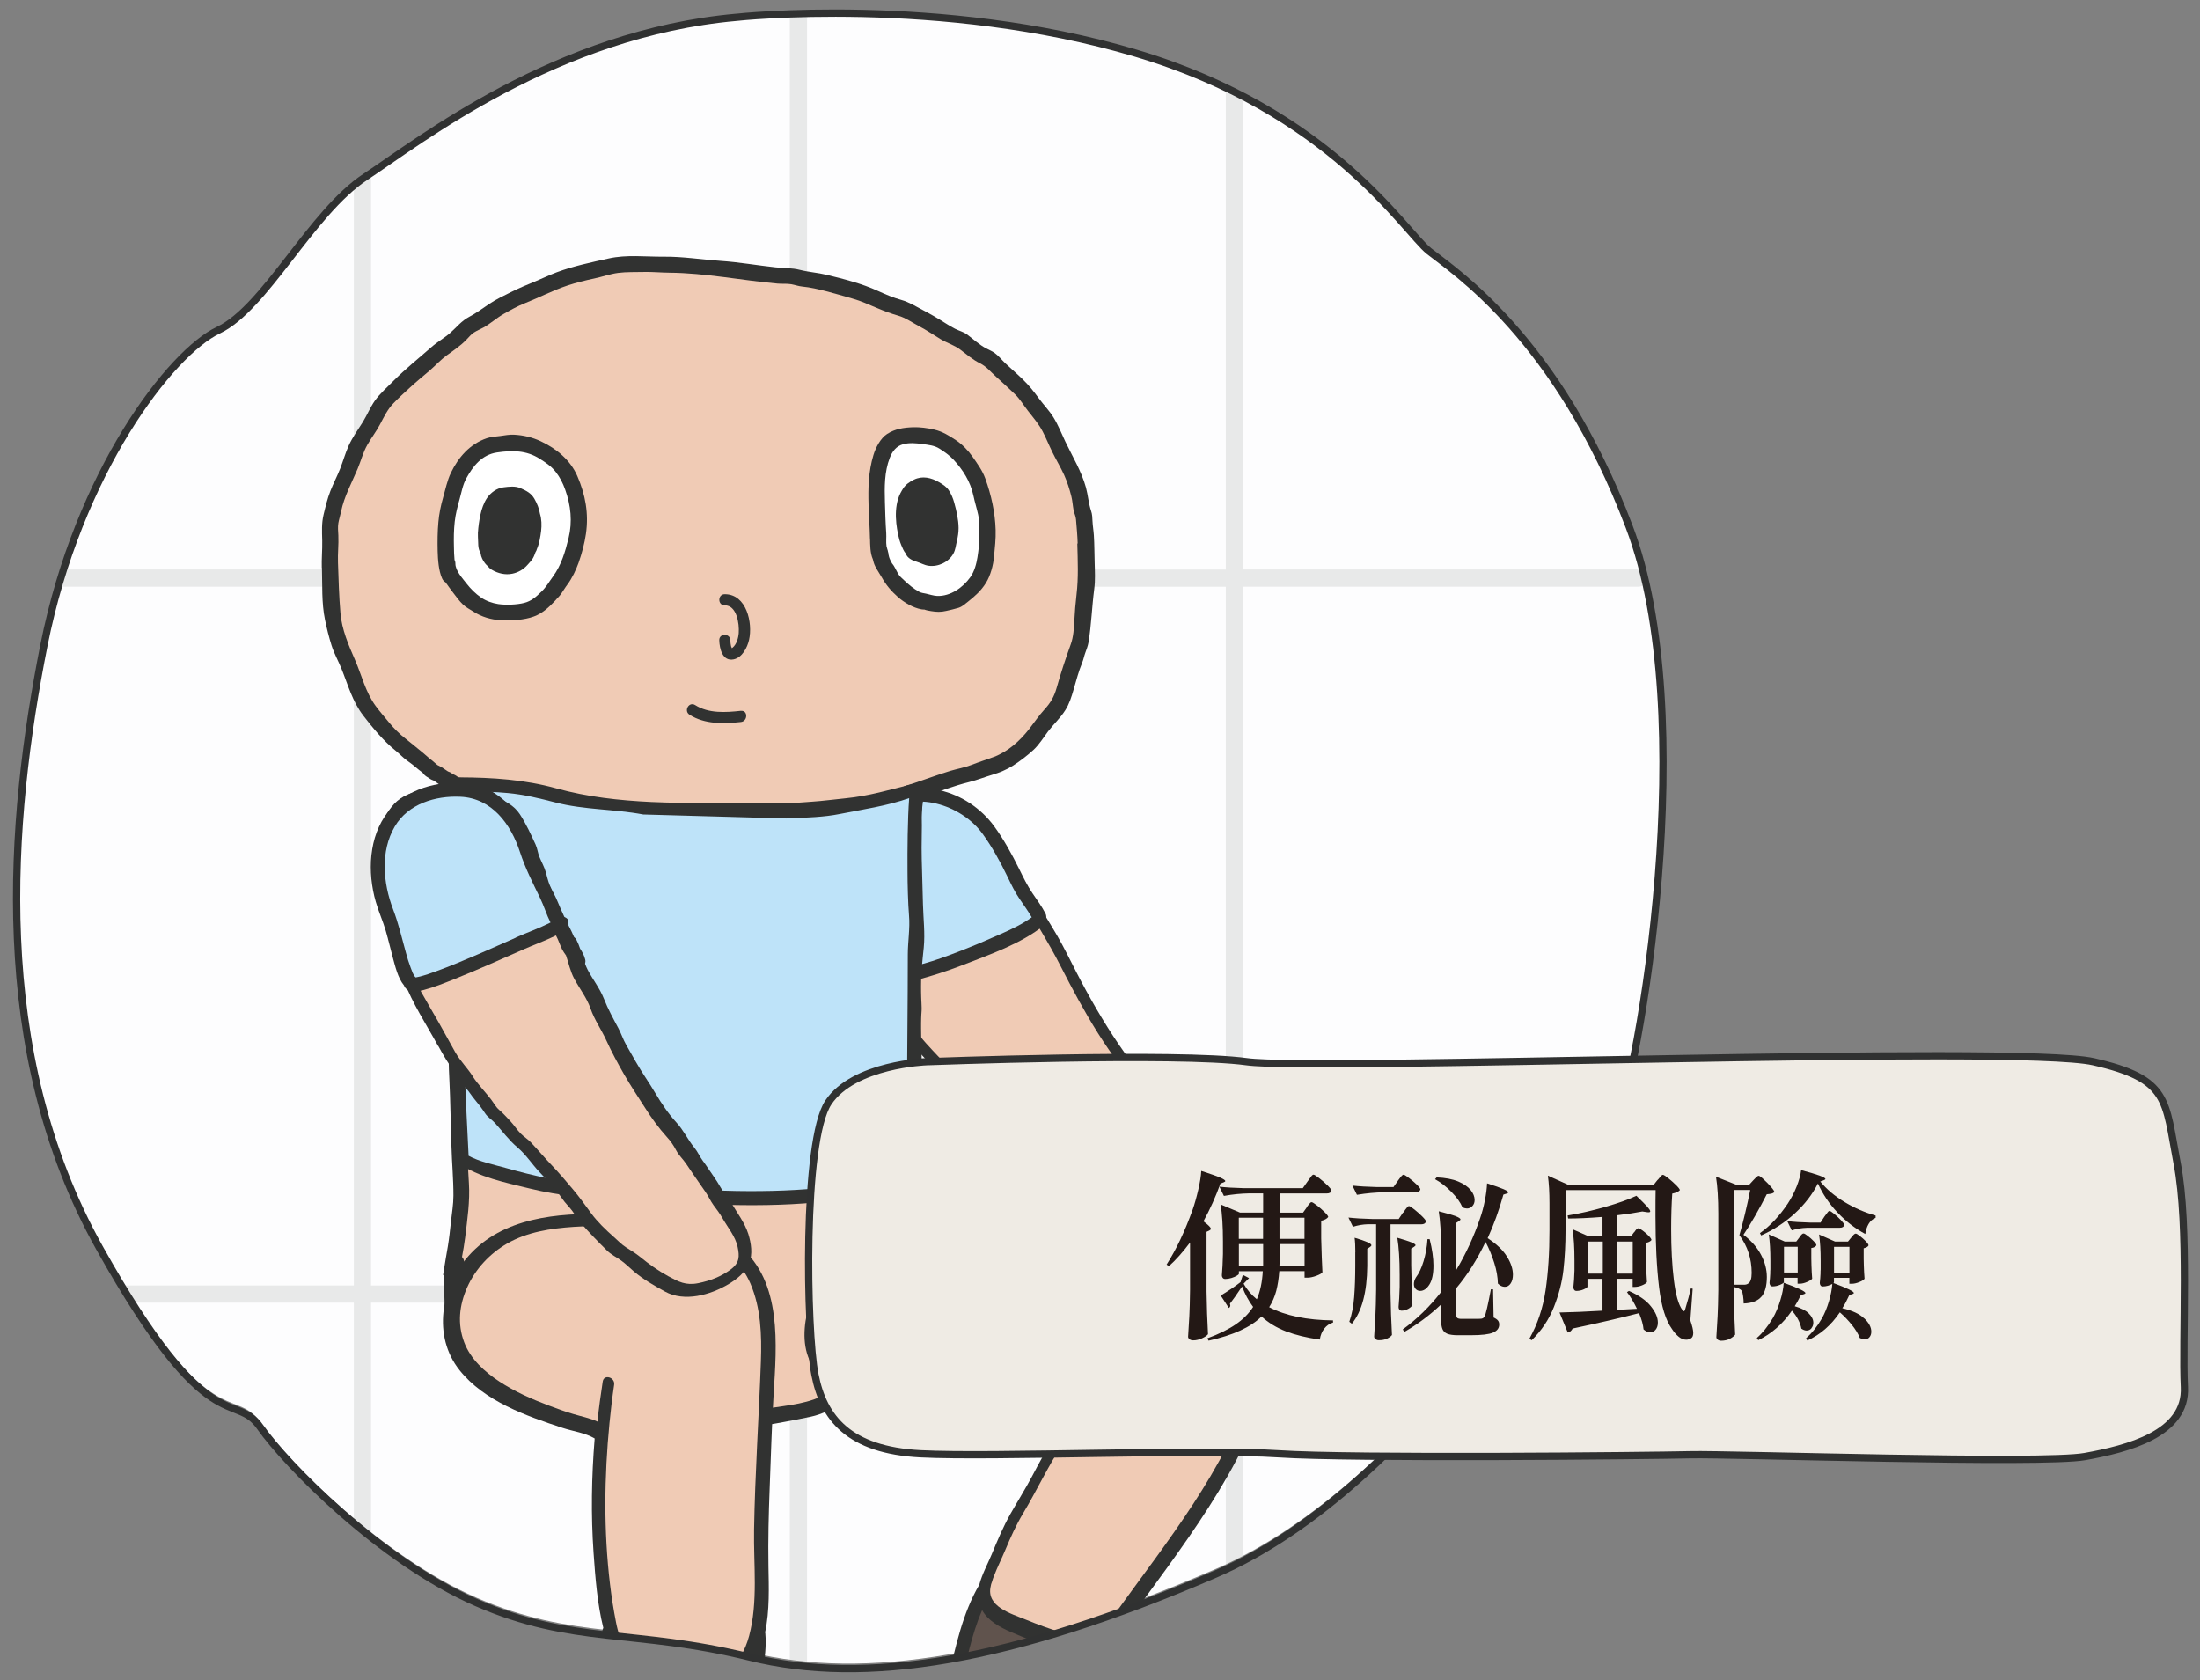 <?xml version="1.0" encoding="UTF-8"?>
<svg id="_便祕風險" data-name="便祕風險" xmlns="http://www.w3.org/2000/svg" xmlns:xlink="http://www.w3.org/1999/xlink" viewBox="0 0 302.81 231.25">
  <rect x="0" y="0" width="302.81" height="231.25" fill="#808080" stroke="none"/>
  <defs>
    <style>
      .cls-1, .cls-2, .cls-3, .cls-4, .cls-5, .cls-6, .cls-7, .cls-8, .cls-9 {
        stroke-width: 0px;
      }

      .cls-1, .cls-3 {
        fill: #313231;
      }

      .cls-2 {
        fill: #60534d;
      }

      .cls-3 {
        opacity: .1;
      }

      .cls-4, .cls-10 {
        fill: none;
      }

      .cls-10, .cls-11 {
        stroke: #303131;
        stroke-miterlimit: 10;
      }

      .cls-5 {
        fill: #f0cbb5;
      }

      .cls-11 {
        fill: #efebe4;
      }

      .cls-6 {
        fill: #bee3f9;
      }

      .cls-12 {
        clip-path: url(#clippath);
      }

      .cls-7 {
        fill: #fdfdfe;
      }

      .cls-8 {
        fill: #fff;
      }

      .cls-9 {
        fill: #231815;
      }
    </style>
    <clipPath id="clippath">
      <path class="cls-4" d="M101.35,2.38s28.09-3.06,54.98,4.94c26.89,8,36.94,24.51,40.34,27.23,3.4,2.72,17.7,11.91,27.57,37.96,9.87,26.04,1.53,74.55-2.21,83.91-3.74,9.36-26.72,48.17-54.81,60.26-28.09,12.09-48.17,15.32-64,11.4s-24.34-1.7-37.62-7.49-26.21-19.06-29.79-24.17-6.98,2.38-22.13-24.68C-1.46,144.68,1.26,112.85,6.03,88.85c4.77-24,17.53-40.34,24-43.4s12.77-16.17,20.26-21.11S76.49,4.6,101.35,2.38Z"/>
    </clipPath>
  </defs>
  <g class="cls-12">
    <path class="cls-7" d="M101.35,1.69s28.09-3.06,54.98,4.94c26.89,8,36.94,24.51,40.34,27.23,3.4,2.72,17.7,11.91,27.57,37.96,9.87,26.04,1.53,74.55-2.21,83.91-3.74,9.36-26.72,48.17-54.81,60.26-28.09,12.09-48.17,15.32-64,11.4s-24.34-1.7-37.62-7.49-26.21-19.06-29.79-24.17-6.98,2.38-22.13-24.68C-1.46,143.99,1.26,112.16,6.03,88.16s17.53-40.34,24-43.4,12.77-16.17,20.26-21.11S76.49,3.91,101.35,1.69Z"/>
    <path class="cls-3" d="M171.09-17.78h54.4c1.53,0,1.53-2.37,0-2.37h-54.4v-96.17h54.4c1.53,0,1.53-2.37,0-2.37h-54.4v-41.77c0-1.53-2.37-1.53-2.37,0v41.77h-57.64v-41.77c0-1.53-2.37-1.53-2.37,0v41.77h-57.64v-41.77c0-1.53-2.37-1.53-2.37,0v41.77H5.67c-1.53,0-1.53,2.37,0,2.37h43.03V-20.16H5.67c-1.53,0-1.53,2.37,0,2.37h43.03v96.17H5.67c-1.53,0-1.53,2.37,0,2.37h43.03v96.17H5.67c-1.53,0-1.53,2.37,0,2.37h43.03v57.56c0,1.53,2.37,1.53,2.37,0v-57.56h57.64v57.56c0,1.53,2.37,1.53,2.37,0v-57.56h57.64v57.56c0,1.53,2.37,1.53,2.37,0v-57.56h54.4c1.53,0,1.53-2.37,0-2.37h-54.4v-96.17h54.4c1.53,0,1.53-2.37,0-2.37h-54.4V-17.78ZM51.07,36.62V-17.78h57.64v96.17h-57.64v-41.77ZM111.08,36.62V-17.78h57.64v96.17h-57.64v-41.77ZM111.08-116.32h57.64V-20.16h-57.64v-96.17ZM51.07-116.32h57.64V-20.16h-57.64v-96.17ZM51.07,176.93v-96.17h57.64v96.17h-57.64ZM111.08,176.93v-96.17h57.64v96.17h-57.64Z"/>
    <g>
      <path class="cls-1" d="M174.36,165.62c-.29-.65-.71-1.17-1.26-1.62-.51-.41-1.31-.83-1.56-1.47-.21-.55.26-.94.63-1.28.45-.41.88-.79,1.24-1.28.58-.79,1.04-1.81,1.05-2.81,0-1.09-.67-1.93-1.75-2.11-1.45-.24-2.92.45-4,1.37-.85.72-1.5,1.64-1.86,2.68-1-.76-1.93-1.67-2.79-2.53-1.25-1.25-2.33-2.65-3.39-4.05-2.21-2.93-4.61-5.7-6.67-8.75-2.16-3.18-4.07-6.51-5.83-9.93-.88-1.7-1.71-3.43-2.67-5.08-.98-1.69-2.03-3.33-3.02-5.01-1.74-2.97-3.42-6.06-5.84-8.55-2.07-2.13-4.64-3.88-7.45-4.86-2.79-.97-5.92-.99-8.51.56-2.59,1.55-4.06,4.14-4.39,7.09-.32,2.84.31,5.74,1.05,8.47.81,2.97,1.66,5.97,2.99,8.75.36.75.75,1.48,1.2,2.17.49.76,1.08,1.43,1.53,2.22.39.68.71,1.4,1.09,2.08.46.82,1.03,1.57,1.63,2.29,1.2,1.43,2.54,2.75,3.82,4.11,1.42,1.51,2.84,3.02,4.27,4.52,1.34,1.41,2.69,2.82,4.13,4.13,1.46,1.32,2.97,2.57,4.45,3.87,2.58,2.27,4.96,4.76,7.59,6.97,2.62,2.19,5.47,4.08,8.69,5.27,1.74.64,3.55,1.04,5.28,1.7,1.43.54,2.88.48,4.37.26,2.92-.43,5.81-1.78,6.45-4.93.29-1.42.14-2.92-.45-4.24Z"/>
      <path class="cls-5" d="M172.03,171.81c-1.02.86-2.43,1.23-3.72,1.45-1.42.25-2.74.26-4.09-.27-1.6-.62-3.28-.97-4.9-1.55-2.97-1.07-5.64-2.81-8.05-4.82-2.52-2.09-4.79-4.46-7.23-6.64-2.73-2.44-5.53-4.75-8.08-7.39-2.55-2.65-5.06-5.33-7.58-8-1.18-1.26-2.32-2.53-3.13-4.06-.37-.69-.7-1.41-1.11-2.08-.43-.7-.97-1.32-1.42-2.02-1.65-2.6-2.53-5.58-3.39-8.51-.74-2.51-1.46-5.07-1.59-7.69-.13-2.62.44-5.25,2.44-7.08,2.13-1.95,4.99-2.34,7.71-1.6,2.64.72,5.05,2.27,7.03,4.13,2.39,2.24,4.04,5.1,5.67,7.91,1.8,3.1,3.73,6.11,5.35,9.3,1.63,3.19,3.31,6.34,5.22,9.37,1.86,2.95,3.94,5.69,6.14,8.4,2.11,2.61,3.93,5.49,6.44,7.74,1.08.97,2.16,2.03,3.43,2.77.78.45,1.48-.6.97-1.17.26-1.29,1.3-2.42,2.42-3.03.52-.28,2.17-.87,2.34-.01.14.71-.4,1.67-.83,2.23-.68.88-1.79,1.39-2.08,2.54-.37,1.47.87,2.45,1.87,3.24,1.05.82,1.5,1.93,1.54,3.26.04,1.31-.35,2.7-1.39,3.58Z"/>
    </g>
    <g id="_袖子-左手" data-name="袖子-左手">
      <path class="cls-1" d="M143.99,126.36c.04-.2.02-.42-.1-.65-.52-.99-1.17-1.88-1.8-2.8-.73-1.07-1.25-2.18-1.82-3.33-.99-2-2.12-4.07-3.44-5.87-1.81-2.47-4.5-4.26-7.49-4.95-2.78-.64-5.87-.35-8.27,1.29-3,2.06-4.43,5.76-4.65,9.29-.16,2.61.51,5.25,1.31,7.72.87,2.69,2.03,5.28,3.38,7.76.2.37.52.5.83.47,1.32.55,2.74,0,4.06-.36,2.17-.58,4.27-1.24,6.36-2.05,3.85-1.5,8.11-2.94,11.37-5.54.36-.29.4-.65.25-.96Z"/>
      <path class="cls-6" d="M132.24,130.86c-1.74.68-3.48,1.33-5.28,1.82-.74.2-1.48.39-2.21.6-.6.17-1.49.54-2.09.21-.03-.02-.06-.03-.09-.04-1.99-3.7-3.8-7.91-4.19-12.11-.3-3.25.62-7.16,3.24-9.32,4.15-3.42,10.73-1.26,13.63,2.75,1.33,1.83,2.47,3.92,3.45,5.95.5,1.04.98,2.05,1.64,3.01.57.84,1.16,1.65,1.67,2.52-1.3.95-2.78,1.64-4.24,2.29-1.82.81-3.66,1.59-5.52,2.32Z"/>
    </g>
    <path class="cls-1" d="M44.29,78.21c-.04-1.28.09-2.55.06-3.82-.03-1.23-.1-2.37.19-3.57.27-1.13.52-2.18.94-3.26.41-1.04.93-2.02,1.34-3.06.41-1.04.71-2.14,1.17-3.16.53-1.17,1.29-2.2,1.97-3.29.58-.95.99-1.98,1.63-2.89.72-1.02,1.66-1.81,2.53-2.7,1.65-1.67,3.52-3.15,5.28-4.7.81-.72,1.78-1.24,2.59-1.96.88-.78,1.52-1.62,2.57-2.18.99-.52,1.83-1.15,2.75-1.77.97-.65,2.03-1.15,3.07-1.67,1.06-.53,2.19-1,3.29-1.45,1-.41,1.95-.88,2.97-1.26,2.29-.85,4.74-1.36,7.12-1.89,2.48-.56,5.06-.23,7.57-.25,2.65-.03,5.23.4,7.86.58,2.54.17,5.05.62,7.58.89,1.14.12,2.23.06,3.35.35,1.18.3,2.44.38,3.64.67,2.4.58,4.88,1.21,7.12,2.24,1.03.47,2.08.92,3.17,1.22,1.08.3,1.98.88,2.96,1.39,1.07.56,2.09,1.15,3.1,1.8.44.28.89.56,1.36.79.56.28,1.16.42,1.67.8.85.64,1.66,1.4,2.61,1.9.39.21.79.36,1.15.62.57.41.99.97,1.5,1.45.79.74,1.6,1.43,2.38,2.19.87.84,1.52,1.67,2.23,2.64.64.87,1.41,1.65,1.98,2.57.66,1.06,1.11,2.22,1.64,3.34,1.01,2.12,2.21,4.05,2.84,6.32.29,1.06.36,2.21.71,3.23.16.46.17.92.19,1.39.03.66.15,1.32.19,1.98.08,1.25.07,2.52.11,3.77.03,1.21.1,2.4-.06,3.61-.32,2.45-.39,4.92-.79,7.35-.09.52-.28.97-.45,1.46-.16.43-.23.87-.41,1.31-.49,1.18-.83,2.49-1.19,3.72-.29,1-.58,1.96-1.15,2.85-.66,1.05-1.63,1.94-2.38,2.93-.62.83-1.21,1.79-1.97,2.5-.85.79-1.88,1.57-2.86,2.2-.83.53-1.84.95-2.79,1.23-1.08.32-2.12.74-3.21,1.01-2.16.53-4.24,1.35-6.34,2.05,0,.8-.22,1.67-.2,2.43.06,2.05-.06,4.09,0,6.13.06,2.08.12,4.17.17,6.25.05,1.94.3,3.98.11,5.91-.2,2-.45,4.08-.4,6.09.02.99.17,1.96.08,2.95-.09.93-.09,1.82-.06,2.76l.18,6.52c.03,1.06.13,2.14.09,3.2-.01.4-.13.78-.17,1.18-.06.58.02,1.2.04,1.78.1,2.27.12,4.52.05,6.79-.04,1.13-.09,2.27-.09,3.4,0,.61-.06,1.21-.1,1.81.08.18.11.38.08.61-.11.82-.03,1.63-.14,2.44-.12.92-.04,1.8-.09,2.73-.04.77-.24,1.53-.29,2.29.18.17.3.42.27.76-.03.37-.17.59-.26.93.11-.39.07.24.08.41.04.78,0,1.49-.27,2.22-.51,1.34-.96,2.7-1.44,4.05-.52,1.45-1.6,2.43-2.34,3.74-.38.67-.66,1.25-1.28,1.75-.6.48-1.1,1.03-1.62,1.58-1.01,1.07-2.38,1.76-3.58,2.62-1.3.93-2.73,1.64-4.31,1.98-3.15.67-6.32,1.21-9.52,1.68-1.62.24-3.3.52-4.93.62-1.61.1-3.21-.04-4.81.01-1.88.06-3.76.1-5.64.15-1.51.04-3.12.16-4.59-.23-1.51-.4-3.1-.63-4.58-1.15-.67-.24-1.31-.54-2-.72-.73-.2-1.45-.31-2.13-.67-.59-.31-1.17-.48-1.77-.74-.43-.18-.8-.47-1.21-.68-.54-.28-1.15-.43-1.69-.73-.66-.36-1.23-.71-1.77-1.23-.57-.54-1.09-1.16-1.63-1.74-.54-.58-.83-1.3-1.25-1.96-.46-.72-.97-1.39-1.32-2.17-.33-.73-.91-1.63-1.05-2.42,0-.02,0-.07,0-.12-.04-.08-.09-.19-.13-.25-.21-.36-.19-.8-.24-1.21-.12-.94-.13-1.89-.15-2.84s-.13-1.92-.09-2.86c0-.11.03-.22.04-.33-.05.04-.09.08-.14.12.03-.19.06-.38.09-.56.17-1.16.39-2.3.58-3.46.18-1.11.3-2.23.42-3.35.13-1.19.34-2.39.34-3.58.01-2.25-.21-4.52-.27-6.78l-.2-7.02c-.07-2.36-.28-4.76-.15-7.12.06-1.07.07-2.12.05-3.19-.02-1.15.21-2.28.15-3.44-.1-2.17-.17-4.34-.23-6.52s-.28-4.51-.04-6.73c.13-1.19-.09-2.41-.05-3.6.04-1.16.15-2.26.09-3.42-.07-1.29.13-2.53.09-3.81-.03-1.28.25-2.48.28-3.74,0-.1.02-.2.04-.29-.18-.09-.34-.19-.51-.32,0,0-.01,0-.04-.02-.05-.02-.1-.05-.15-.07-.14-.07-.26-.13-.39-.22-.04-.03-.07-.05-.1-.08-.08-.03-.17-.05-.25-.09-.4-.19-.73-.51-1.12-.72-.04-.01-.09-.02-.13-.04-.17-.07-.32-.17-.46-.27-.25-.14-.49-.3-.69-.52-.06-.06-.11-.13-.15-.2-.34-.27-.68-.51-1.01-.8-.38-.34-.79-.62-1.21-.93-.55-.41-1.01-.92-1.54-1.34-1.66-1.34-3.1-3.09-4.4-4.78-1.52-1.96-2.11-4.23-3.02-6.48-.44-1.08-1.02-2.1-1.37-3.22-.36-1.15-.66-2.35-.9-3.53-.48-2.31-.35-4.79-.42-7.14Z"/>
    <path class="cls-5" d="M148.33,74.8c-.03-1.11-.14-2.22-.23-3.32-.03-.44-.24-.81-.33-1.25-.12-.64-.15-1.28-.31-1.92-.26-1.02-.56-1.98-.99-2.94-.49-1.08-1.11-2.09-1.63-3.16-.46-.93-.84-1.89-1.32-2.81-.55-1.06-1.3-1.92-2.03-2.85-.61-.78-1.09-1.63-1.82-2.32-.85-.8-1.69-1.6-2.57-2.38-.76-.67-1.29-1.39-2.22-1.85-.99-.49-1.84-1.22-2.71-1.88-.83-.63-1.86-.92-2.76-1.47-.97-.59-1.89-1.22-2.9-1.75-.92-.48-1.87-1.17-2.87-1.45-1.01-.29-1.97-.65-2.94-1.06-1.12-.47-2.17-.96-3.35-1.29-1.21-.34-2.42-.71-3.64-1.02-1.09-.28-2.17-.53-3.29-.64-.52-.05-1-.23-1.51-.32-.62-.11-1.26-.03-1.89-.09-4.97-.44-9.9-1.46-14.91-1.5-1.16-.01-2.33-.13-3.48-.1-1.16.03-2.41-.02-3.56.13-1.11.15-2.19.54-3.28.77-1.23.26-2.45.56-3.64.95-2.05.68-3.95,1.68-5.95,2.47-1,.4-1.98.95-2.91,1.48-.96.55-1.78,1.31-2.75,1.85-.44.24-.92.43-1.33.7-.4.27-.69.64-1.02.98-.81.84-1.76,1.47-2.7,2.15-.83.6-1.52,1.37-2.29,2.04-.92.79-1.85,1.54-2.74,2.36-.78.71-1.58,1.44-2.31,2.2-.82.85-1.3,1.87-1.84,2.89-.51.98-1.2,1.85-1.74,2.81-.61,1.07-.88,2.2-1.35,3.32-.81,1.92-1.85,3.81-2.27,5.86-.11.54-.29,1.07-.38,1.61-.09.56-.03,1.12,0,1.68.06,1.26-.1,2.49-.05,3.75.08,2.33.14,4.64.34,6.96.19,2.26,1.11,4.39,2.01,6.45.94,2.15,1.43,4.41,2.84,6.33.59.8,1.27,1.57,1.9,2.34.61.74,1.42,1.55,2.18,2.13.83.64,1.63,1.34,2.45,1.99.43.35.81.73,1.26,1.06.24.18.46.42.7.6.14.07.29.14.43.22.19.1.37.21.54.34.17.12.35.22.51.34,0,0,.01,0,.02,0,.25.08.41.17.62.34,0,0,.01.01.02.02,0,0,.01,0,.02,0,.09.04.19.08.28.13.12.06.24.15.35.23,0,0,0,0,0,0,.04.03.08.06.13.08.03.02.06.03.09.05.59-.01,1.17.47,1.15,1.07,0,.19-.06.38-.15.54.08.14.13.32.12.53-.02,1.09-.32,2.13-.29,3.23.02,1.12-.16,2.21-.15,3.32.02,1.03.18,2.05.12,3.08-.06,1.14-.14,2.24-.1,3.39.03.95-.1,1.83-.13,2.77-.04,1.22.09,2.47.13,3.69.06,2.28.1,4.56.19,6.83.09,2.18,0,4.34-.02,6.53,0,1.05-.13,2.09-.1,3.15l.11,3.78c.13,4.63.16,9.28.45,13.9.16,2.51-.22,5-.52,7.49-.11.89-.27,1.78-.43,2.66.17.17.28.4.29.7.03.66-.19,1.12-.45,1.71-.26.6-.13,1.26-.11,1.92.02.77.04,1.54.06,2.31.01.38,0,.78.04,1.16.02.2.27,1.3,0,.72.55,1.17.91,2.57,1.64,3.69.35.53.75,1.03,1.07,1.59.32.56.57,1.06,1.02,1.53.94.96,1.65,1.93,2.93,2.48.98.42,1.69.88,2.71,1.26.56.21,1.09.43,1.62.71.61.32,1.34.37,2,.59.65.21,1.26.5,1.91.71.73.23,1.48.34,2.22.55,1.28.38,2.55.6,3.87.69,1.66.12,3.4-.07,5.07-.11,3.13-.08,6.29.12,9.39-.32,3.01-.43,6.01-.95,9.01-1.37,1.37-.19,2.85-.46,4.16-.92,1.44-.51,2.66-1.42,3.87-2.31.59-.44,1.24-.72,1.76-1.26.54-.55,1.03-1.14,1.63-1.63.62-.5.85-1.1,1.27-1.76.46-.72,1.05-1.34,1.52-2.05.8-1.23,1.01-2.81,1.54-4.16.3-.76.51-1.29.48-2.12,0-.22-.03-.44-.04-.66,0,0,0,0,0,0,0,0,0,0,0,0,0-.06,0-.13,0-.19,0-.02,0-.03,0-.05-.02-.42-.08-.83-.07-1.25.02-.97.33-1.92.31-2.89-.02-1.22.01-2.44.11-3.66-.01-.06-.02-.11-.02-.17-.06-1.85.27-3.66.23-5.51-.04-1.95.08-3.89.03-5.85-.03-1-.08-2-.11-2.99-.03-.99.18-1.94.14-2.93-.08-2.12-.12-4.24-.18-6.36-.05-1.88-.09-3.72.02-5.59.06-.93-.1-1.86-.11-2.79-.01-1.05.13-2.11.16-3.16.03-.91.15-1.81.23-2.71.09-.96.01-1.91-.01-2.88l-.17-6.05c-.06-2.25-.13-4.48-.04-6.73l-.16-6.68c.12-.03.23-.07.35-.11.37-.1.72-.21,1.16-.36,1.62-.54,3.21-1.14,4.85-1.64.97-.29,2.01-.46,2.94-.83,1-.39,2.01-.71,3.02-1.08,1.99-.74,3.63-2.22,4.9-3.85.71-.91,1.35-1.87,2.13-2.72.82-.89,1.31-1.74,1.64-2.9.58-2.06,1.25-4.09,1.97-6.08.35-.97.43-2.16.48-3.19.06-1.2.16-2.4.3-3.6.28-2.36.17-4.67.11-7.04Z"/>
    <path class="cls-5" d="M106.47,112.62c-1.14.03-2.28.06-3.41.1-1.32.04-2.69.21-4.01.12-.99-.07-1.99-.07-2.98-.21-.66-.09-1.32-.14-1.98-.2"/>
    <path class="cls-1" d="M119.74,74.12c-.03-1.54-.14-3.08-.19-4.62-.07-2.35-.02-4.59.67-6.87.3-.99.96-2.31,1.88-2.9,1.11-.71,2.27-.88,3.57-.93.97-.03,1.99.11,2.94.33,1.16.28,1.98.81,2.96,1.45.84.55,1.7,1.43,2.27,2.25.67.96,1.38,1.92,1.78,3.04.82,2.26,1.35,4.67,1.42,7.07.04,1.24-.11,2.44-.22,3.67-.11,1.18-.48,2.61-1.12,3.63-.66,1.06-1.51,1.82-2.49,2.59-.42.33-.76.66-1.29.83-.54.17-1.13.29-1.68.42-.75.18-1.34.15-2.08.03-.33-.05-.62-.1-.94-.22-.13,0-.27,0-.4-.03-1.14-.2-2.38-.94-3.24-1.7-.95-.84-1.63-1.66-2.24-2.74-.28-.5-.61-.95-.87-1.47-.17-.34-.26-.65-.33-.98-.38-.85-.37-1.96-.39-2.86Z"/>
    <path class="cls-8" d="M122.76,77.51c.08.11.17.21.24.32.23.36.39.75.61,1.12.23.39.51.61.84.92.65.61,1.26,1.13,2.05,1.57.3.17.61.19.94.26.51.11,1.01.29,1.55.32,1.83.07,3.57-1.17,4.57-2.59.56-.78.83-1.81.98-2.74.15-.97.28-2.02.27-3,0-.94.02-1.95-.18-2.87-.19-.87-.47-1.74-.65-2.61-.41-1.92-1.44-3.56-2.77-4.98-.55-.58-1.21-1.04-1.88-1.47-.72-.47-1.56-.53-2.4-.65-.84-.12-1.79-.2-2.62.03-.95.26-1.5.99-1.84,1.87-.75,1.93-.73,4.05-.67,6.08.04,1.43.08,2.86.18,4.28.04.6-.05,1.23.04,1.81.02.11.07.24.1.36,0,0,0,.02,0,.02.05.11.08.23.1.36,0,0,0,0,0,0,.05.17.09.32.05.3.06.32.13.58.29.91.02.04.25.44.2.4Z"/>
    <path class="cls-1" d="M123.63,68.63c.15-.5.4-.96.68-1.4.36-.56.88-.91,1.48-1.21,1.17-.58,2.39-.28,3.47.35.52.31.98.58,1.32,1.09.35.52.6,1.13.76,1.72.31,1.12.59,2.32.6,3.49,0,.61-.09,1.19-.23,1.78-.15.6-.18,1.19-.49,1.75-.65,1.17-2.1,1.86-3.45,1.66-.58-.09-1.05-.39-1.58-.54-.61-.18-1.31-.5-1.52-1.14-.29-.34-.44-.74-.62-1.16-.39-.94-.56-1.99-.68-3-.12-1.12-.08-2.3.25-3.38Z"/>
    <path class="cls-1" d="M60.34,71.86c.1-1.16.33-2.27.65-3.39.33-1.14.55-2.3,1.07-3.39,1.02-2.13,2.61-3.98,4.95-4.77.56-.19,1.22-.23,1.81-.3.66-.09,1.3-.22,1.97-.18,1.29.07,2.48.36,3.64.9,2.16,1.01,4.07,2.58,5.03,4.78,1.12,2.59,1.59,5.15,1.19,7.96-.19,1.31-.56,2.69-1,3.95-.35.98-.91,2.17-1.53,3-.32.42-.57.86-.87,1.29-.14.21-.3.37-.46.55-.18.2-.08.07,0-.02-.12.13-.23.27-.36.41-.84.9-1.74,1.75-2.92,2.19-1.43.53-3.09.57-4.61.51-1.29-.05-2.63-.46-3.7-1.15-.48-.31-1.07-.6-1.48-1-.48-.46-.95-1.09-1.35-1.63-.34-.46-.71-.93-1.04-1.42-.2-.11-.37-.29-.48-.54-.48-1.07-.58-2.61-.61-3.77-.03-1.33-.02-2.66.1-3.99Z"/>
    <path class="cls-8" d="M64.21,80.31c.59.75,1.21,1.37,1.99,1.92.7.48,1.54.78,2.38.91,1.04.15,2.55.1,3.57-.16.99-.25,1.64-.84,2.35-1.53.72-.69,1.02-1.3,1.61-2.1,1.15-1.56,1.7-3.45,2.15-5.3.55-2.25.31-4.49-.46-6.64-.32-.91-.71-1.69-1.3-2.45-.59-.77-1.39-1.3-2.21-1.82-1.86-1.18-3.76-1.17-5.87-.87-2.08.3-3.31,1.87-4.24,3.57-.49.89-.65,1.89-.92,2.86-.29,1.03-.55,2.03-.67,3.09-.13,1.15-.14,2.32-.11,3.48.01.54.02,1.16.08,1.78.07.14.12.31.12.51-.01.97.95,2,1.53,2.75Z"/>
    <path class="cls-1" d="M65.79,73.24c.04-.69.16-1.6.34-2.41.16-.76.46-1.63.9-2.28.52-.76,1.35-1.37,2.29-1.48.75-.09,1.58-.21,2.33.12.79.35,1.46.68,1.9,1.45.36.63.66,1.35.77,2.07.23.74.25,1.58.16,2.36-.1.8-.25,1.74-.58,2.49-.04.16-.1.31-.2.45-.1.28-.2.57-.35.82-.2.33-.48.62-.74.91-.55.64-1.31,1.06-2.1,1.22-.96.2-1.96-.04-2.8-.53-.14-.08-.29-.19-.4-.31-.09-.1-.17-.21-.26-.31.04.08.02.08-.06-.02-.34-.34-.62-.81-.76-1.26-.03-.11-.05-.22-.05-.32-.11-.19-.2-.4-.26-.61-.1-.36-.1-.72-.11-1.09-.01-.43-.05-.86-.03-1.29Z"/>
    <path class="cls-1" d="M79.46,75.08s-.02.02-.02.03c.01-.03.02-.03.02-.03Z"/>
    <path class="cls-1" d="M99.75,81.78c-.99,0-.99,1.54,0,1.53,1.68,0,2.02,2.55,1.93,3.81-.05.68-.29,1.56-.84,2.01-.04.03-.08.06-.11.08-.04-.09-.11-.25-.11-.28-.07-.27-.08-.54-.09-.81-.03-.99-1.56-.99-1.53,0,.03,1.13.44,2.95,1.98,2.63,1.18-.25,1.88-1.62,2.12-2.69.53-2.34-.35-6.28-3.33-6.28Z"/>
    <path class="cls-1" d="M101.98,97.83c-2.09.23-4.45.39-6.3-.79-.84-.53-1.61.8-.77,1.33,2.08,1.33,4.71,1.26,7.07,1,.97-.11.98-1.64,0-1.53Z"/>
    <path class="cls-1" d="M108.24,110.51c1.14.04,2.39-.1,3.5-.17,1.55-.1,3.11-.32,4.66-.47,3.19-.31,5.96-1.16,9.07-1.92.91-.22,1.84,1.07,1.52,1.7-.14,4.42-.97,8.74-.59,13.17.37,4.33.35,8.63.35,12.98,0,4.41,0,8.82,0,13.23,0,4.2-.36,8.51.16,12.69.81.4.68,1.86-.4,1.82-1.22-.05-2.32.39-3.46.75-1.05.33-2.11.49-3.2.59-2.52.23-5.04.39-7.56.62-8.92.83-17.91.09-26.83-.35-4.21-.21-8.41-.55-12.52-1.56-3.37-.83-7.02-1.54-9.93-3.53-.66-.45-.48-1.31,0-1.67-.02-16.61-.47-33.21-.48-49.82-.43-.55-.19-1.59.72-1.58,4.54.02,8.94.3,13.34,1.52,4.25,1.18,8.64,1.66,13.04,1.87,4.65.23,16.9.19,18.61.13Z"/>
    <path class="cls-6" d="M108.22,112.65c2.91-.11,5.29-.2,7.32-.61,3.18-.63,6.53-1.11,9.6-2.19-.22,2.83-.25,7.24-.23,10.08,0,1.68.07,4.43.21,6.11.15,1.71-.17,3.6-.17,5.32,0,7.07-.1,12.93-.1,19.99,0,3.47-.2,6.94.17,10.4-1.36.26-2.65.84-4.03,1.07-2.15.35-4.34.26-6.5.52-4.36.52-8.75.65-13.14.58-4.43-.07-8.86-.34-13.28-.57-4.24-.22-8.53-.34-12.7-1.18-1.94-.39-3.87-.88-5.77-1.42-1.6-.45-3.64-.86-5.1-1.67-.95-17.47-1.13-32.9-.03-50.17,1.82.02,3.63.07,5.44.24,2.26.21,4.38.74,6.56,1.3,3.95,1.03,8.08.89,12.07,1.65"/>
    <g>
      <path class="cls-1" d="M174.4,175.22c-1.49-2.48-3.6-4.83-6.1-6.32-2.88-1.72-6.29-2.62-9.5-3.5-3.33-.92-6.54-2.01-10.03-2.04-2.49-.02-4.98-.22-7.47-.38-5.29-.33-10.81-.65-15.99.72-2.35.62-4.6,1.65-6.48,3.22-2.05,1.72-3.57,4.1-4.82,6.43-2.21,4.12-5.02,10.73-1.88,15.09,2.89,4.03,8.97,3.57,13.32,3.55,7.47-.02,14.96-.1,22.37-1.1.98-.13,1.96-.28,2.93-.45-.73.73-1.48,1.43-2.1,2.25-1.2,1.6-2.25,3.32-3.39,4.96-1.21,1.74-2.19,3.62-3.18,5.49-.94,1.78-2.01,3.47-3,5.22-1,1.77-1.79,3.66-2.57,5.54-.56,1.35-1.34,2.76-1.72,4.21-2.3,3.93-3.25,8.46-4.27,12.86-1.19,5.15-2.99,10.14-4.55,15.19-.34,1.11-.67,2.2-1.17,3.24-.44.91-.92,1.81-1.26,2.77-.28.81-.39,1.71.02,2.49.47.89,1.39,1.34,2.27,1.72,2.39,1.05,4.78,1.58,7.34,2.05,2.72.5,5.25,1.4,7.79,2.48,5.58,2.39,6.74,4.53,12.95,4.13,2.13-.14,4.61-.74,5.57-2.88,1.28-2.86-.68-6.55-2.34-8.81-1.49-2.02-3.41-3.74-5.66-4.85-1.89-.93-3.91-1.37-5.99-1.59-.66-.07-1.41-.08-2.17.14.34-6.97,3.23-13.73,8.18-18.69.18-.18.25-.39.24-.59.32-.08.51-.34.56-.63.96-1.03,1.71-2.24,2.53-3.38.96-1.34,1.93-2.66,2.9-3.99,1.98-2.7,3.96-5.41,5.87-8.17,3.79-5.48,7.28-11.22,9.72-17.44,1.22-3.13,2.23-6.42,2.71-9.75.47-3.24.05-6.4-1.66-9.23Z"/>
      <path class="cls-2" d="M139.39,248.92c-.64.83.78,1.65,1.41.82.36-.48.89-.8,1.48-1.02.3-.12.44-.14.79-.23.5-.12,1.01-.22,1.47-.22.05,0,.55.03.66.04.8.11,2.86.27,4.38.85,1.85.71,3.5,1.92,4.85,3.37,1.3,1.4,2.36,3.09,2.99,4.9.34.98.65,2.14.3,3.17-.58,1.73-2.79,2.03-4.35,2.1-5.2.22-5.63-1.28-10.33-3.31-2.19-.95-4.39-1.94-6.69-2.57-2.29-.62-4.68-.8-6.96-1.48-.96-.29-1.89-.68-2.8-1.1-.9-.43-1.44-.84-1.12-1.88.54-1.76,1.58-3.34,2.14-5.11.84-2.67,1.59-5.36,2.49-8.01.78-2.31,1.5-4.59,2.06-6.96.85-3.58,1.56-7.29,3.02-10.68.77,1.45,2.44,2.37,4.03,3.05,3.38,1.44,6.79,2.79,10.44,3.16-4.95,5.22-7.78,12.23-8,19.41-.88.37-1.66.92-2.26,1.71Z"/>
      <path class="cls-5" d="M172.44,190.58c-3.81,11.79-11.83,21.6-18.96,31.51-.83,1.15-1.58,2.38-2.57,3.4-3.4-.15-6.54-1.29-9.68-2.56-2.05-.84-5.55-1.8-4.86-4.64.06-.39.13-.41.19-.64.09-.34.13-.44.24-.71.46-1.22,1.08-2.43,1.57-3.61.72-1.73,1.49-3.44,2.45-5.04,1.9-3.16,3.45-6.55,5.5-9.62,1.17-1.74,2.3-3.56,3.57-5.23,1.01-1.32,2.33-2.35,3.36-3.65.38-.11.61-.51.59-.83.28-.77-.86-1.39-1.44-.74-6.7,1.34-13.55,1.71-20.37,1.82-3.29.05-6.59.12-9.88.04-2.04-.05-4.24-.19-6.12-1.08-4.76-2.24-3.12-8.31-1.52-12.13,1.9-4.55,4.72-9.04,9.5-10.88,4.56-1.75,9.66-1.67,14.46-1.45,2.44.12,4.87.31,7.3.44,2.75.14,5.4.11,8.09.81,3.17.83,6.38,1.71,9.46,2.82,2.83,1.02,5.19,2.35,7.22,4.59,2.01,2.23,3.55,4.87,3.69,7.93.15,3.17-.81,6.45-1.78,9.44Z"/>
    </g>
    <g>
      <path class="cls-1" d="M101.8,171.55c-2.28-1.89-5.11-2.9-7.98-3.46-3.41-.66-6.95-.9-10.41-.99-6.65-.17-14.21.45-18.92,5.76-3.81,4.29-4.98,11.04-1.23,15.73,3.41,4.27,9.17,6.29,14.19,7.94,1.45.48,3.07.66,4.4,1.45-.43,5.25-.52,10.52-.15,15.77.24,3.38.51,6.97,1.34,10.3,0,.02-.02.03-.02.04-.36.81.03,2.08.11,2.94.22,2.35.27,4.69.62,7.03.36,2.38.77,4.72.95,7.12.18,2.29.23,4.59.24,6.9-2.75,1.2-3.46,5.21-3.72,7.85-.37,3.68,2.12,6.21,5.31,7.55,5.41,2.28,13.46,1.07,16.4-4.57,2.03-3.9,1.02-8.91-.96-12.65.05-.08.1-.18.12-.29.81-3.66.98-7.43,1.77-11.1.71-3.29,1.77-6.65,1.48-10.06,0-.05-.02-.1-.03-.15.64-2.99.51-6.26.46-9.12-.06-3.59.03-7.18.17-10.77.16-4.28.29-8.58.54-12.86.41-6.78,1.21-15.49-4.65-20.35Z"/>
      <path class="cls-2" d="M101.79,235.16c-.72,3.43-.88,6.95-1.64,10.37-.02.11-.08.36-.07.46-.21.23-.24.42-.05.76,1.62,2.93,2.58,6.8,1.42,10.06-.84,2.34-2.97,3.93-5.26,4.71-2.31.79-4.9.95-7.27.31-2.43-.66-5.31-2.17-5.66-4.94-.18-1.36.18-2.89.55-4.19.37-1.29.93-2.78,2.24-3.35.23-.1.35-.26.4-.43.22-.12.38-.34.38-.67,0-4.37-.31-8.66-1.02-12.98-.35-2.1-.46-4.19-.62-6.31.88,1.18,2.02,2.15,3.34,2.85,2.38,1.25,5.16,1.67,7.81,1.41,2.41-.24,4.7-.96,6.27-2.91.11-.14.22-.28.32-.42-.31,1.77-.8,3.53-1.16,5.27Z"/>
      <path class="cls-5" d="M104.73,187.39c-.28,7.72-.81,15.43-.94,23.16-.08,4.79.57,9.92-.68,14.6-.53,1.98-1.52,3.88-3.34,4.9-2.12,1.18-5.06,1.22-7.38.76-2.38-.47-4.7-1.64-6.13-3.7-.8-1.16-1.2-2.44-1.47-3.82-.34-1.74-.62-3.5-.83-5.27-.88-7.34-.79-14.81-.07-22.16.17-1.76.38-3.52.64-5.27.15-1.05-1.42-1.5-1.57-.44-.29,1.99-.53,3.5-.72,5.51-1.06-.49-2.23-.71-3.35-1.05-1.12-.33-2.23-.74-3.32-1.15-2.37-.89-4.71-1.92-6.84-3.32-2.01-1.32-3.96-3.07-4.84-5.4-.95-2.53-.68-5.08.4-7.53,1.14-2.57,3.12-4.67,5.5-6.05,2.76-1.6,6.04-2.09,9.16-2.3,3.44-.23,6.9-.04,10.33.29,2.79.27,5.64.67,8.24,1.82,2.56,1.13,4.62,3.04,5.76,5.67,1.45,3.36,1.58,7.12,1.45,10.74Z"/>
    </g>
    <g>
      <path class="cls-1" d="M60.3,143.96c-1.63-3-3.53-5.82-4.73-9.04-.24-.64-.5-1.27-.78-1.89-.35-.76-.49-1.58-.83-2.35-.63-1.45-.77-3-1.16-4.53-.18-.71-.46-1.37-.65-2.07-.21-.76-.3-1.54-.51-2.3-.4-1.44-.64-3.03-.23-4.54.71-2.61,1.49-6.17,4.18-7.63.65-.35,1.36-.57,2.07-.73.37-.09.76-.14,1.11-.27.41-.15.79-.43,1.22-.55,1.63-.47,3.09-.14,4.64.15.69.13,1.29.18,1.92.49.58.28,1.04.72,1.64.97,1.33.57,2.56,1.17,3.36,2.39.86,1.32,1.51,2.75,2.17,4.18.25.55.3,1.13.52,1.68.29.72.68,1.38.89,2.14.18.63.3,1.2.55,1.8.31.75.75,1.43,1.05,2.18.58,1.41,1.22,2.76,1.92,4.12.13.26.25.53.36.8.13.1.25.23.34.41.2.38.36.78.49,1.18.3.47.57.94.71,1.51.05.21.03.4-.02.58.1.28.21.55.35.82.71,1.36,1.67,2.55,2.24,3.99.57,1.45,1.28,2.73,2.01,4.1.39.74.64,1.53,1.06,2.26.44.77.88,1.55,1.32,2.32.85,1.5,1.85,2.89,2.72,4.37.8,1.36,1.8,2.83,2.87,3.99.99,1.07,1.56,2.36,2.47,3.47.46.55.73,1.22,1.16,1.8.5.66.93,1.36,1.41,2.03.41.57.75,1.13,1.1,1.73.4.69.96,1.28,1.37,1.97.81,1.37,1.91,2.83,2.39,4.35.38,1.23.64,2.78.1,4.04-.53,1.25-1.6,2.11-2.76,2.82-2.56,1.55-6.15,2.53-8.81,1.06-1.48-.82-2.99-1.67-4.27-2.76-.59-.5-1.13-1.05-1.75-1.5-.67-.48-1.4-.82-1.99-1.41-1.21-1.19-2.36-2.38-3.48-3.65-.51-.58-.86-1.23-1.32-1.84-.43-.57-.94-1.03-1.34-1.63-.89-1.3-2.08-2.55-3.17-3.7-1.02-1.09-1.82-2.36-2.97-3.33-1.17-.99-2.07-2.22-3.09-3.35-.44-.49-1.02-.81-1.38-1.36-.46-.7-.91-1.29-1.45-1.93-.41-.48-.71-1.01-1.14-1.48-.58-.64-.85-1.49-1.42-2.14-1-1.15-1.71-2.39-2.44-3.73Z"/>
      <path class="cls-5" d="M65.06,148.14c.73,1.13,1.7,2.1,2.53,3.18.4.52.63,1.03,1.14,1.46.54.46,1,.99,1.49,1.5.52.55.92,1.2,1.45,1.74.44.45.98.76,1.41,1.22.99,1.05,1.9,2.14,2.9,3.18,1.01,1.06,1.97,2.19,2.91,3.31.89,1.06,1.67,2.16,2.49,3.28.86,1.17,2.02,2.28,3.12,3.25.57.5,1.05,1.03,1.7,1.44.67.41,1.31.81,1.92,1.3,1.24,1.01,2.44,1.87,3.87,2.65,1.39.75,2.39,1.31,4.15.95,1.62-.34,3.06-.87,4.42-1.87,1.26-.93,1.23-1.83.97-3.1-.29-1.43-1.41-2.76-2.12-4.02-.36-.63-.78-1.17-1.21-1.75-.42-.58-.69-1.23-1.1-1.81-.91-1.29-1.79-2.59-2.67-3.89-.44-.65-1-1.14-1.37-1.85-.37-.71-.74-1.24-1.29-1.84-1.1-1.21-2.13-2.64-3-4.02-.96-1.51-1.97-3.01-2.86-4.56-.89-1.55-1.72-3.09-2.46-4.71-.68-1.49-1.62-2.79-2.16-4.35-.53-1.51-1.5-2.73-2.25-4.12-.54-1.01-.77-2.14-1.13-3.21-.18-.26-.38-.52-.52-.8-.32-.63-.52-1.31-.86-1.94-.67-1.21-1.26-2.48-1.75-3.78-.48-1.27-1.29-2.42-1.64-3.75-.15-.59-.21-1.18-.43-1.75-.23-.59-.61-1.12-.76-1.74-.34-1.36-.88-2.56-1.58-3.77-.33-.58-.6-1.27-1.1-1.73-.48-.44-1.12-.7-1.75-.93-.63-.23-1.1-.52-1.66-.86-.57-.34-1.06-.38-1.73-.47-.72-.1-1.39-.35-2.14-.34-.88.01-1.52.29-2.32.63-1.45.62-3.15.51-4.24,1.82-.9,1.09-1.2,2.46-1.64,3.71-.25.72-.64,1.47-.78,2.2-.12.66.03,1.33.11,1.97.18,1.4.54,2.89.98,4.21.48,1.44.59,2.93.9,4.41.14.67.51,1.23.72,1.88.24.73.46,1.42.74,2.13.52,1.31.84,2.71,1.52,3.94.78,1.41,1.62,2.8,2.42,4.21s1.5,2.73,2.27,4.09c.68,1.19,1.67,2.16,2.41,3.31Z"/>
    </g>
    <g id="_袖子-右手" data-name="袖子-右手">
      <path class="cls-1" d="M77.95,127.99c.4-.32.34-.9.18-1.48-.15-.18-.36-.3-.6-.32-.52-.95-.82-2.03-1.27-3.01-.5-1.09-1.1-2.14-1.62-3.22-.6-1.23-.98-2.53-1.42-3.82-1.36-4.01-4.47-7.83-8.94-8.32-3.92-.42-8.33.71-10.86,3.91-2.7,3.41-2.86,8.35-1.7,12.38.39,1.35.97,2.63,1.37,3.98.36,1.22.64,2.46.97,3.68.32,1.15.69,2.83,1.55,3.86.03.09.07.18.13.26.61.87,1.72.6,2.6.36,1.44-.38,2.84-.95,4.22-1.5,3.2-1.28,6.35-2.7,9.51-4.09,1.37-.6,2.92-1.16,4.42-1.89.1-.16.27-.28.51-.34.26-.06.52-.13.77-.21.04-.09.1-.17.19-.24Z"/>
      <path class="cls-6" d="M71.03,129.04c-1.73.76-3.46,1.54-5.2,2.29-1.91.82-3.82,1.63-5.77,2.34-.74.27-1.48.53-2.24.73-.2.05-.4.09-.6.13-.34-.26-.55-.99-.7-1.36-.25-.66-.46-1.33-.64-2.01-.56-2.03-1.03-4.06-1.78-6.02-1.37-3.57-1.78-7.96.24-11.39,1.83-3.12,5.6-4.25,9.03-4.09,4.36.19,6.96,3.81,8.2,7.61.73,2.24,1.76,4.24,2.78,6.35.53,1.09.87,2.26,1.42,3.35,0,0,0,0,0,0-1.54.78-3.17,1.36-4.75,2.05Z"/>
    </g>
  </g>
  <path class="cls-10" d="M101.36,2.38s28.09-3.06,54.98,4.94c26.89,8,36.94,24.51,40.34,27.23s17.7,11.91,27.57,37.96c9.87,26.04,1.53,74.55-2.21,83.91-3.74,9.36-26.72,48.17-54.81,60.26-28.09,12.09-48.17,15.32-64,11.4-15.83-3.91-24.34-1.7-37.62-7.49s-26.21-19.06-29.79-24.17-6.98,2.38-22.13-24.68C-1.45,144.68,1.28,112.85,6.04,88.85c4.77-24,17.53-40.34,24-43.4,6.47-3.06,12.77-16.17,20.26-21.11,7.49-4.94,26.21-19.74,51.06-21.96Z"/>
  <g>
    <path class="cls-11" d="M127.53,146.13s-10.02.34-13.52,5.62c-3.51,5.28-3.01,31.49-1.84,37.45,1.17,5.96,4.67,10.38,14.53,10.89,9.85.51,39.24-.68,49.25,0s51.32.26,56.71.13,48.47,1.31,54.31.25,14.02-3.1,13.69-9.57c-.33-6.47.67-22.13-1-30.81s-1-11.57-11.52-13.96c-10.52-2.38-107.02,1.31-116.54,0s-44.08,0-44.08,0Z"/>
    <g>
      <path class="cls-9" d="M163.8,171.01c-1,1.33-1.97,2.42-2.91,3.26l-.32-.22c1.31-2.04,2.51-4.56,3.58-7.54.28-.8.54-1.72.78-2.76.24-1.05.38-1.91.41-2.59,1.24.4,2.11.7,2.59.91.48.21.72.37.72.49,0,.05-.07.11-.22.17l-.45.17c-.65,1.81-1.43,3.54-2.34,5.2.68.5,1.02.84,1.02,1.02,0,.05-.02.1-.06.14-.04.04-.1.08-.16.11l-.37.17v8.24c.03,2.06.1,4.01.2,5.85-.13.18-.4.37-.81.56-.41.19-.82.29-1.23.29-.2,0-.37-.05-.5-.15s-.2-.22-.2-.35c.07-.98.12-1.93.17-2.85.05-.92.08-2.13.1-3.62v-6.5ZM179.83,166.18c.05-.07.13-.17.24-.31.11-.14.19-.24.26-.31.07-.07.13-.1.2-.1.1,0,.34.15.72.44.38.29.74.6,1.07.93s.5.56.5.67c-.18.25-.51.42-.97.52v2.42c.05,2.01.11,3.56.17,4.66-.08.15-.36.31-.83.49-.47.17-.88.26-1.23.26h-.4v-.9h-3.48c-.07,1.01-.21,1.92-.42,2.73-.22.81-.54,1.55-.97,2.23,2.26,1.18,5.19,1.78,8.79,1.82v.3c-.48.13-.88.41-1.21.83-.32.42-.53.92-.61,1.51-1.79-.25-3.34-.63-4.66-1.13-1.31-.51-2.43-1.19-3.36-2.05-1.49,1.48-3.93,2.59-7.29,3.33l-.17-.32c1.61-.6,2.92-1.24,3.93-1.94s1.8-1.49,2.37-2.39c-.61-.81-1.12-1.75-1.52-2.81-.7,1.05-1.25,1.83-1.67,2.37.03.1.05.17.05.22,0,.17-.07.29-.2.37l-1.12-1.72c.43-.25.91-.55,1.44-.91.53-.36.96-.67,1.29-.93l.32-1,.85.45-.75.77c.46.81,1.07,1.53,1.82,2.14.46-1.06.74-2.35.82-3.86h-3.29v.35c0,.07-.1.16-.29.27-.19.12-.43.22-.72.31s-.58.14-.86.14c-.15,0-.27-.05-.35-.15-.08-.1-.12-.22-.12-.35.07-.76.12-1.74.15-2.94v-1.72c0-2.09-.11-3.79-.32-5.1l2.66,1.12h3.19v-2.64h-1.92c-1.13.02-2.29.13-3.48.35l-.62-1.27c.91.1,2.02.17,3.31.2h8.17l.65-.92c.08-.1.19-.24.31-.42.12-.18.22-.32.3-.4s.15-.12.21-.12c.1,0,.36.16.77.47.41.32.8.65,1.16,1.01.36.36.54.59.54.71-.05.27-.27.4-.65.4h-6.47v2.64h3.21l.5-.7ZM173.85,170.51v-2.91h-3.34v2.91h3.34ZM170.52,171.23v2.99h3.34v-2.99h-3.34ZM176.12,173.32c0,.4,0,.7-.02.9h3.46v-2.99h-3.44v2.09ZM179.55,170.51v-2.91h-3.44v2.91h3.44Z"/>
      <path class="cls-9" d="M193.15,166.9c.05-.08.14-.21.26-.39.12-.17.23-.3.31-.39s.16-.12.22-.12c.1,0,.34.15.73.46.39.31.75.63,1.09.97.34.34.51.57.51.68-.07.27-.28.4-.65.4h-4.23v9.38c.03,2.06.1,4.01.2,5.85-.13.18-.36.35-.67.5s-.7.22-1.15.22c-.17,0-.31-.05-.44-.15s-.19-.22-.19-.35c.07-.98.12-1.93.17-2.85.05-.92.08-2.13.1-3.62v-8.99h-1.15c-.66.02-1.34.13-2.04.35l-.62-1.27c.91.1,2.02.17,3.31.2h3.61l.6-.9ZM186.55,172.33c0-.8-.03-1.45-.1-1.97,1.54.45,2.31.79,2.31,1.02,0,.08-.07.17-.2.25l-.37.25v2.34c-.03,3.63-.74,6.29-2.12,7.97l-.35-.27c.35-1,.57-2.13.67-3.41.1-1.28.15-2.72.15-4.33v-1.84ZM192.4,162.52c.05-.07.14-.18.26-.35.12-.17.23-.29.31-.37s.16-.12.22-.12c.1,0,.34.15.73.44.39.29.75.6,1.08.92.33.32.5.54.5.66-.07.27-.29.4-.67.4h-4.33c-1.18.02-2.42.13-3.73.35l-.62-1.27c.91.1,2.02.17,3.31.2h2.34l.6-.85ZM192.65,175.44c0-2.09-.11-3.78-.32-5.08.93.27,1.58.48,1.95.63.37.16.56.29.56.39,0,.05-.07.12-.2.22l-.4.25v2.29c.05,2.36.11,4.17.17,5.45-.08.2-.28.38-.58.55-.31.17-.61.25-.91.25-.13,0-.24-.05-.31-.15-.08-.1-.11-.22-.11-.35.07-.73.12-1.66.15-2.79v-1.67ZM200.44,174.79c1.34-2.24,2.44-4.62,3.29-7.14.27-.76.48-1.57.65-2.43s.27-1.64.3-2.35c1.1.35,1.86.62,2.29.81.43.19.65.34.65.44,0,.03-.07.08-.22.15l-.47.15c-.61,2.19-1.34,4.19-2.17,6,1.21.78,2.09,1.62,2.65,2.51.56.9.83,1.73.83,2.49,0,.5-.1.91-.31,1.22-.21.32-.48.47-.81.47s-.65-.15-.95-.45c-.02-.88-.18-1.83-.5-2.84-.32-1.01-.71-1.97-1.2-2.89-1.14,2.41-2.49,4.53-4.03,6.37v3.63c0,.23.05.39.15.47s.3.12.6.12h1.39c.71,0,1.14,0,1.29-.02.23-.03.39-.14.47-.32.17-.31.46-1.56.87-3.73h.3l.07,3.88c.28.13.48.27.6.42.12.15.17.33.17.55,0,.5-.28.87-.85,1.11-.56.24-1.58.36-3.04.36h-1.82c-.63,0-1.11-.07-1.43-.2-.32-.13-.55-.35-.67-.65-.12-.3-.19-.73-.19-1.29v-2.09c-1.56,1.48-3.24,2.73-5.03,3.76l-.25-.32c1.96-1.43,3.72-3.15,5.28-5.15v-6.02c0-2.09-.11-3.79-.32-5.1,1.11.28,1.89.51,2.33.68.44.17.66.32.66.44,0,.07-.07.14-.2.22l-.4.27v6.47ZM196.78,170.56c.35,1.38.52,2.59.52,3.63,0,1.16-.19,2.03-.56,2.61-.37.58-.79.87-1.26.87-.25,0-.46-.09-.62-.26-.17-.17-.25-.4-.25-.68,0-.3.09-.6.27-.9.42-.55.77-1.29,1.06-2.24.29-.95.47-1.96.54-3.04h.3ZM197.73,162.05c1.21.05,2.21.24,2.99.57s1.35.73,1.71,1.18.54.91.54,1.36c0,.33-.1.61-.3.83s-.45.34-.75.34c-.18,0-.39-.05-.62-.15-.3-.7-.81-1.41-1.54-2.15-.73-.74-1.48-1.31-2.24-1.73l.22-.25Z"/>
      <path class="cls-9" d="M228.17,162.4c.07-.08.15-.19.26-.31.11-.12.2-.22.26-.29s.13-.1.2-.1c.1,0,.34.15.73.46.39.31.75.63,1.09.97s.51.57.51.68c-.2.22-.55.37-1.05.47-.1,1.44-.15,3.09-.15,4.93,0,2.59.12,4.9.37,6.95s.64,3.42,1.17,4.13c.08.12.15.17.2.17.08,0,.15-.1.2-.3.33-1.1.59-2.04.77-2.84l.25.05-.32,4.36c.26.76.4,1.34.4,1.72,0,.35-.09.59-.27.72-.22.15-.45.22-.7.22-.35,0-.69-.13-1.02-.4-.33-.27-.64-.61-.92-1.05-.88-1.2-1.48-3.13-1.8-5.81-.32-2.68-.49-5.93-.49-9.75,0-1.61,0-2.8.02-3.58h-12.4v5.5c0,1.99-.1,3.83-.29,5.5-.19,1.68-.63,3.37-1.31,5.09-.68,1.72-1.7,3.24-3.06,4.57l-.32-.2c1.13-2.01,1.87-4.22,2.23-6.65.36-2.42.54-5.19.54-8.31v-3.68c0-1.49-.07-2.76-.22-3.81l2.81,1.27h11.75l.55-.7ZM224.93,169.61s.09-.13.17-.24c.08-.11.16-.19.22-.24.07-.05.13-.08.2-.08.1,0,.3.11.6.34.3.22.57.46.82.72.25.26.37.44.37.56-.05.08-.15.16-.3.24-.15.08-.31.12-.47.14v1.84c.03,1.51.08,2.7.15,3.56-.08.15-.31.3-.67.45s-.7.22-1,.22h-.3v-1.12h-2.12v4.28l2.71-.15c-.42-.88-.87-1.64-1.37-2.29l.27-.17c1.38.61,2.39,1.32,3.02,2.12.64.8.96,1.54.96,2.24,0,.4-.1.72-.3.97s-.45.37-.75.37-.61-.13-.92-.4c-.05-.61-.26-1.36-.62-2.24-2.71.7-5.75,1.4-9.14,2.12-.17.32-.39.5-.67.55l-1.14-2.76c1.69-.03,3.67-.12,5.92-.25v-4.38h-2.07v1.07c0,.1-.17.22-.5.37-.33.15-.67.22-1.02.22-.13,0-.24-.05-.31-.15-.07-.1-.11-.22-.11-.35.07-.58.12-1.34.15-2.29v-1.39c0-1.79-.09-3.23-.27-4.31l2.19.97h1.94v-2.66c-1.86.15-3.43.22-4.73.22l-.07-.42c1.64-.26,3.37-.66,5.18-1.18,1.81-.52,3.24-1.03,4.28-1.53.71.68,1.21,1.18,1.49,1.49.28.32.42.53.42.65s-.14.16-.42.12l-.67-.1c-.93.18-2.08.36-3.46.52v2.89h1.92l.4-.55ZM218.54,170.88v4.41h2.07v-4.41h-2.07ZM224.73,175.29v-4.41h-2.12v4.41h2.12Z"/>
      <path class="cls-9" d="M242.45,178.45c-.49.6-1.31.91-2.45.95,0-.33-.03-.67-.08-1.02s-.11-.59-.17-.72c-.2-.25-.56-.42-1.07-.52v-.32h1.37c.23,0,.41-.05.55-.15.33-.18.5-.67.5-1.47,0-1.94-.56-3.68-1.69-5.2.23-.76.49-1.75.78-2.97s.53-2.3.71-3.25h-2.27v14.06c.03,2.06.1,4.01.2,5.85-.15.2-.39.39-.73.57-.34.18-.74.27-1.21.27-.18,0-.34-.05-.46-.15-.12-.1-.19-.22-.19-.35.07-.98.12-1.93.17-2.85.05-.92.08-2.13.1-3.62v-10.5c0-2.09-.11-3.79-.32-5.1l2.76,1.09h1.82l.55-.6c.07-.07.18-.19.35-.36.17-.17.3-.26.4-.26s.33.16.68.49c.36.32.69.67,1.01,1.03.32.37.47.61.47.72-.1.1-.23.17-.39.21-.16.04-.38.07-.66.09-.48.95-1.02,1.95-1.62,3s-1.13,1.91-1.59,2.58c1.08.81,1.88,1.73,2.42,2.75s.8,2.04.8,3.05c0,1.21-.25,2.12-.73,2.71ZM249.33,182.82c-.18.21-.41.31-.67.31-.22,0-.46-.09-.72-.27-.07-.4-.22-.82-.45-1.26-.23-.44-.51-.84-.85-1.21-1.26,1.83-2.8,3.18-4.63,4.06l-.2-.3c.76-.65,1.5-1.56,2.21-2.74.4-.7.74-1.5,1.02-2.42.28-.91.44-1.73.47-2.44,1.99.71,2.99,1.19,2.99,1.42,0,.05-.07.1-.2.15l-.42.12c-.37.73-.65,1.25-.85,1.54.88.25,1.53.58,1.94,1,.42.42.62.84.62,1.27,0,.3-.09.55-.27.76ZM250.55,162.62c.85,1.05,1.95,1.98,3.32,2.81,1.37.83,2.8,1.45,4.29,1.87v.32c-.42.17-.74.45-.97.85s-.38.86-.45,1.37c-1.41-.76-2.68-1.75-3.82-2.95s-2.04-2.54-2.7-4c-.75,1.48-1.8,2.85-3.17,4.11-1.37,1.26-2.92,2.27-4.64,3.04l-.17-.32c1.38-.96,2.66-2.32,3.83-4.06.46-.7.87-1.47,1.21-2.32.34-.85.55-1.61.63-2.29,2.22.58,3.34.99,3.34,1.22,0,.05-.08.11-.22.17l-.47.17ZM245.65,170.88h1.59l.42-.55s.09-.13.17-.24c.08-.11.16-.19.22-.24s.13-.08.2-.08c.1,0,.29.11.58.34.29.22.56.46.81.72.25.26.37.44.37.56-.03.08-.12.16-.25.24-.13.08-.28.12-.45.14v1.44l.02.9c.02.68.05,1.3.1,1.87-.07.13-.29.28-.68.45-.39.17-.73.25-1.03.25h-.3v-.82h-1.89v.62c0,.08-.17.2-.52.35s-.7.22-1.05.22c-.13,0-.23-.05-.3-.15-.07-.1-.1-.22-.1-.35.05-.42.08-.83.1-1.25,0-.25,0-.45.02-.6v-1.17c0-1.43-.07-2.64-.22-3.63l2.17.97ZM247.44,175.14v-3.54h-1.89v3.54h1.89ZM248.66,168.99c-.66.02-1.34.13-2.04.35l-.62-1.27c.85.1,1.88.17,3.09.2h1.49l.52-.8c.07-.08.15-.2.26-.35.11-.15.19-.26.26-.34.07-.08.13-.11.2-.11.1,0,.32.14.65.41.33.27.64.56.93.87.29.31.44.52.44.63-.05.27-.25.4-.6.4h-4.58ZM256.6,181.45c.65.62.97,1.23.97,1.83,0,.32-.09.57-.26.77-.17.2-.39.3-.66.3-.18,0-.41-.07-.67-.2-.2-.55-.56-1.14-1.07-1.78s-1.07-1.22-1.67-1.75c-1.21,1.79-2.71,3.09-4.48,3.88l-.17-.32c.81-.7,1.54-1.61,2.19-2.74.38-.68.7-1.46.96-2.34.26-.88.41-1.68.46-2.39-.17.1-.37.18-.61.25-.24.07-.48.1-.71.1-.13,0-.23-.05-.3-.15-.07-.1-.1-.22-.1-.35.05-.42.08-.83.1-1.25,0-.25,0-.45.02-.6v-1.17c0-1.43-.07-2.64-.22-3.63l2.19.97h1.79l.45-.55c.05-.07.14-.17.27-.32s.25-.22.35-.22.29.11.58.34c.29.22.56.46.81.72.25.26.37.44.37.56-.07.17-.29.3-.67.4v1.44l.02.87c.02.66.05,1.29.1,1.87-.08.15-.32.3-.71.46-.39.16-.74.24-1.06.24h-.32v-.82h-2.12v.62s-.02.07-.07.1c1.88.7,2.81,1.15,2.81,1.37,0,.05-.07.1-.2.15l-.42.12c-.35.76-.67,1.37-.97,1.82,1.36.32,2.37.78,3.01,1.41ZM254.56,171.61h-2.12v3.54h2.12v-3.54Z"/>
    </g>
  </g>
</svg>